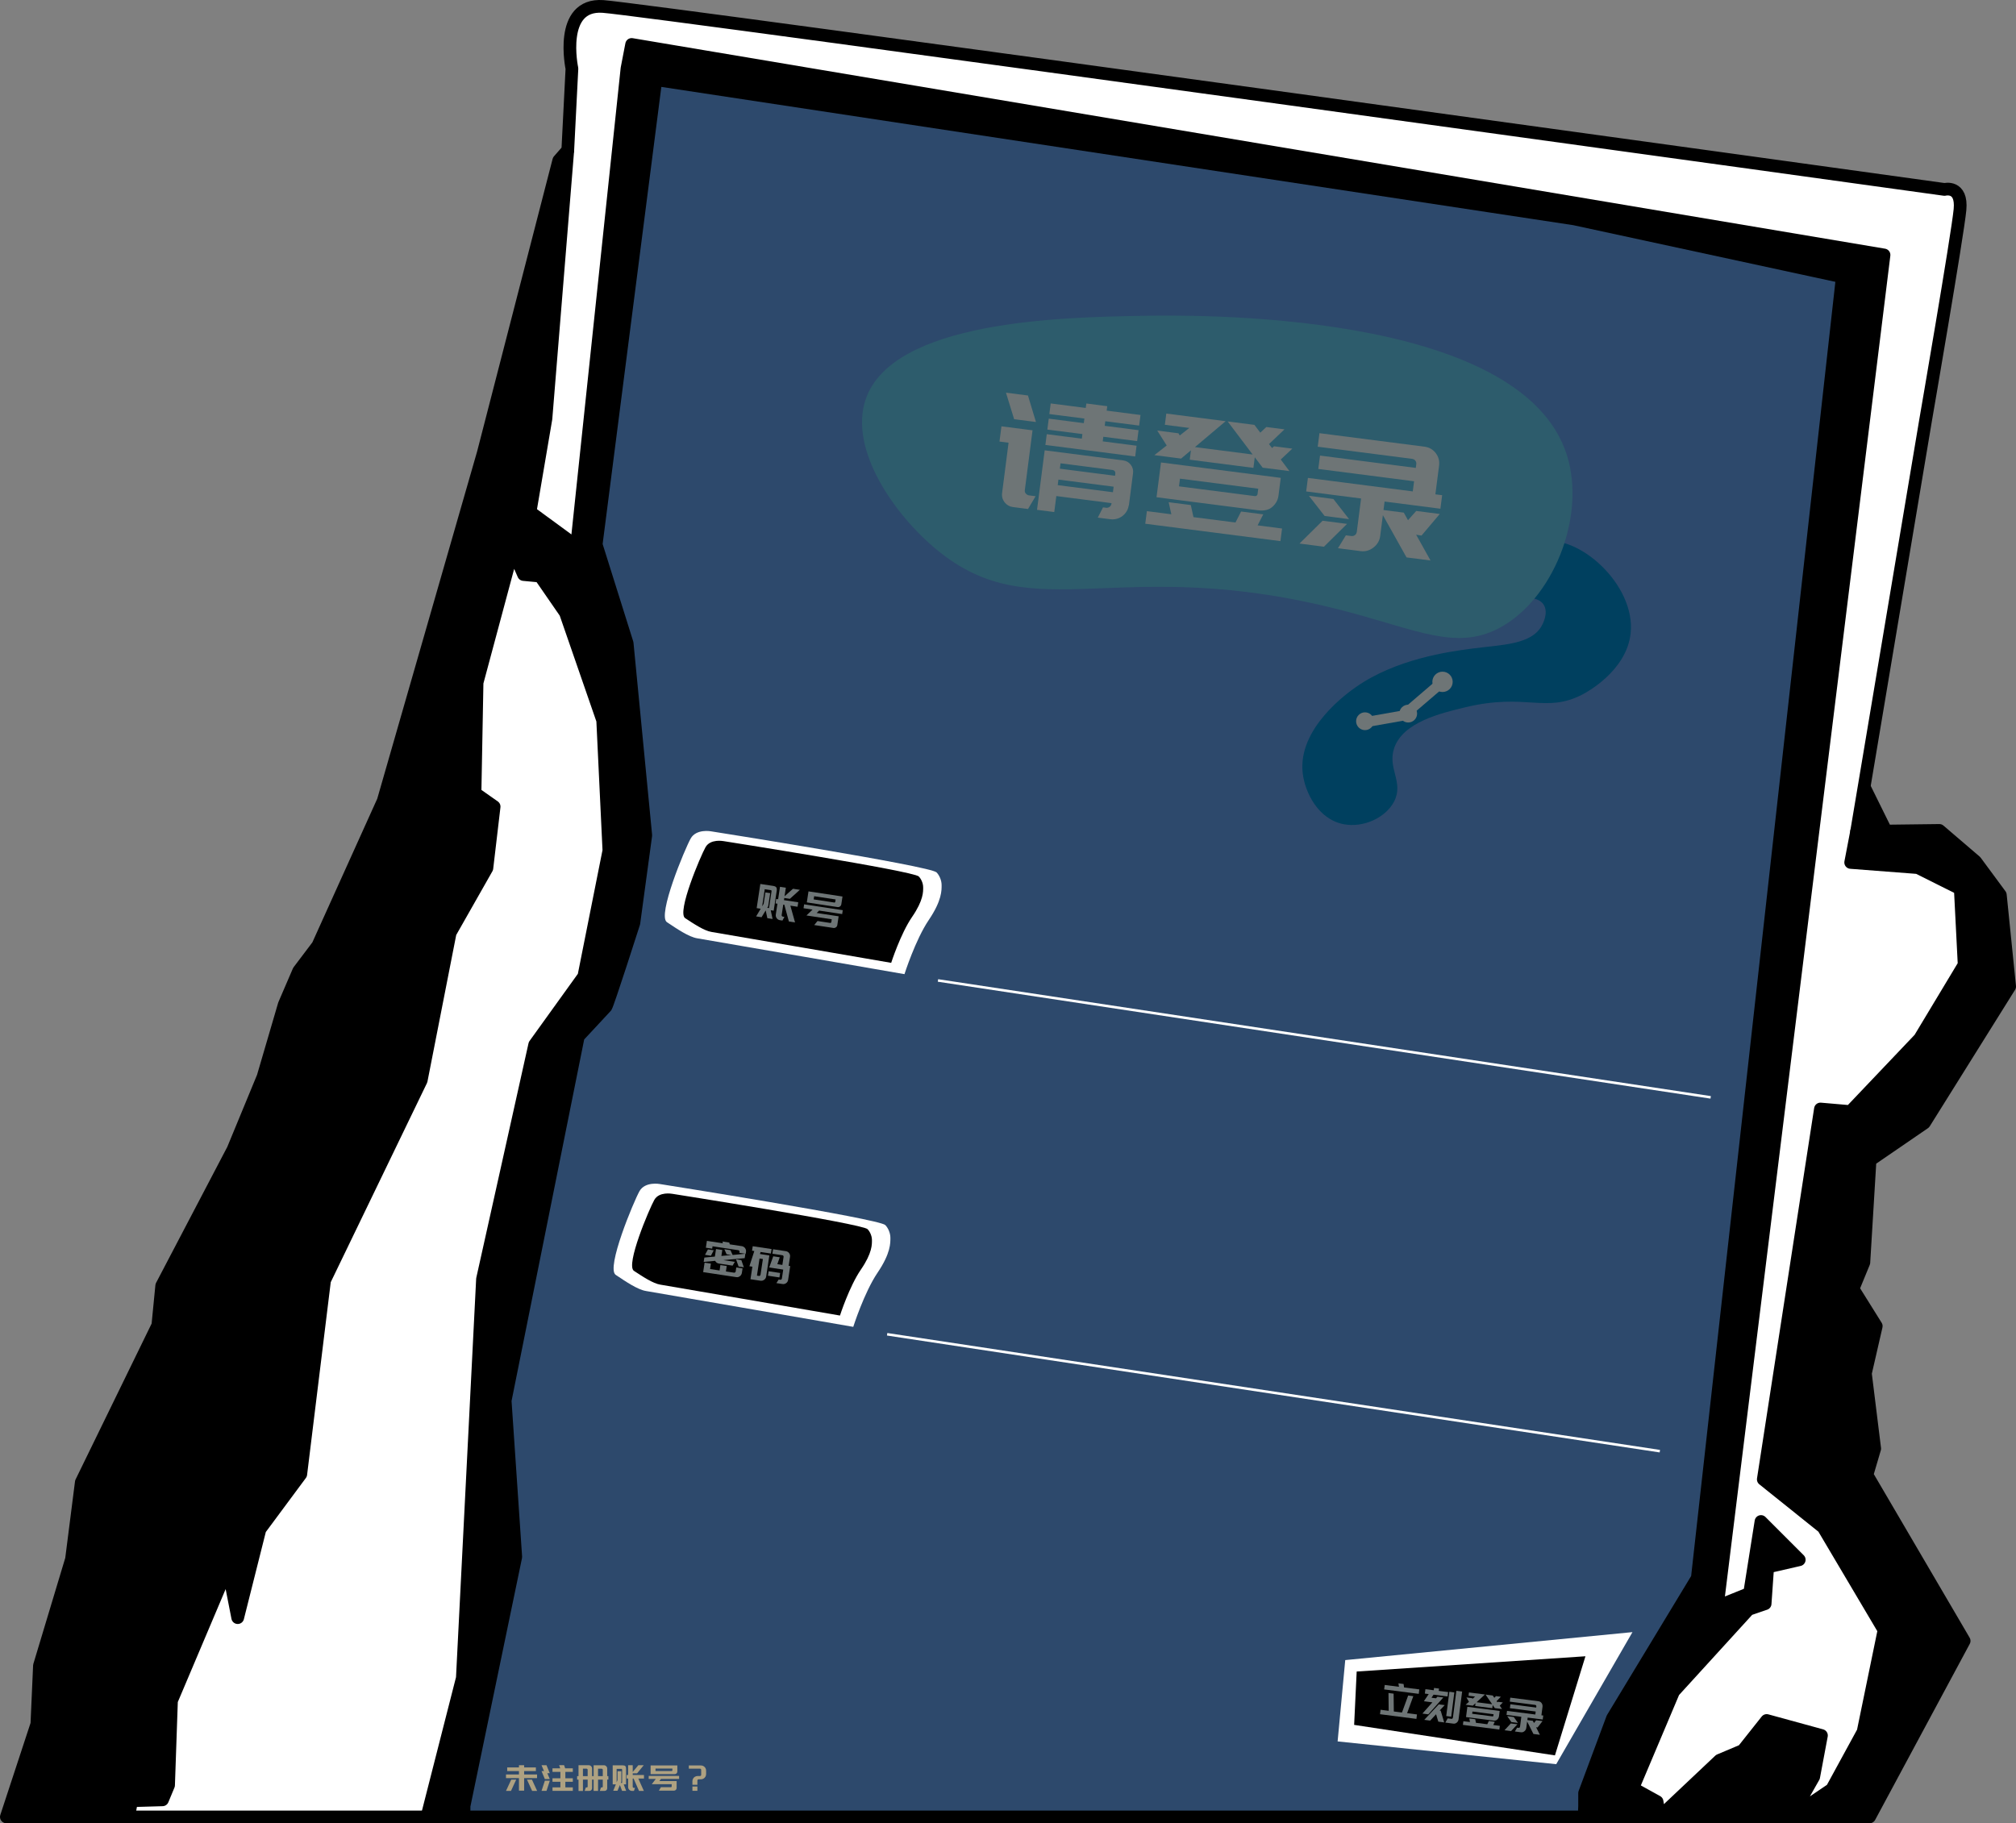 <?xml version="1.0" encoding="UTF-8"?>
<svg xmlns="http://www.w3.org/2000/svg" viewBox="0 0 793.14 717.42">
  <rect x="0" y="0" width="793.14" height="717.42" fill="#808080" stroke="none"/>
  <defs>
    <style>
      .cls-1, .cls-2, .cls-3, .cls-4, .cls-5, .cls-6, .cls-7 {
        stroke-width: 0px;
      }

      .cls-1, .cls-8 {
        fill: #6e7576;
      }

      .cls-2 {
        fill: #2d5c6c;
      }

      .cls-3 {
        fill: #aea181;
      }

      .cls-9 {
        stroke: #fff;
      }

      .cls-9, .cls-10, .cls-11 {
        fill: none;
      }

      .cls-9, .cls-8 {
        stroke-miterlimit: 10;
      }

      .cls-10 {
        stroke-width: 5px;
      }

      .cls-10, .cls-11 {
        stroke: #000;
        stroke-linecap: round;
        stroke-linejoin: round;
      }

      .cls-8 {
        stroke: #6e7576;
        stroke-width: 4px;
      }

      .cls-5 {
        fill: #2d496c;
      }

      .cls-11 {
        stroke-width: .5px;
      }

      .cls-6 {
        fill: #fff;
      }

      .cls-7 {
        fill: #00405f;
      }
    </style>
  </defs>
  <g id="_手机主体" data-name="手机主体">
    <g>
      <g>
        <polygon class="cls-4" points="735.32 308.44 743.25 324.51 730.44 327.15 733.63 308.16 735.32 308.44"/>
        <polygon class="cls-4" points="728.1 339.36 730.44 327.15 762.98 326.75 777.22 338.95 786.98 352.17 790.64 388.17 757.08 441.86 735.72 456.51 733.28 496.78 729.01 507.15 738.16 521.8 733.89 540.39 737.55 570 734.5 580.37 772.74 645.66 735.52 714.92 704.6 714.92 720.67 704.03 732.98 681.46 741.22 641.39 717.32 601.02 693.72 582.1 716.2 436.37 727.99 437.39 755.25 408.71 772.74 379.63 771.22 349.73 754.54 341.39 728.1 339.36"/>
        <polygon class="cls-4" points="652.94 714.92 676.54 692.64 685.69 688.78 695.05 676.98 716.6 682.88 713.55 699.15 704.6 714.92 652.94 714.92"/>
        <path class="cls-5" d="m182.57,710.56l20.34-97.94-4.17-61.52,28.78-143.29s10.17-10.88,10.88-11.69c.71-.82,10.98-32.95,10.98-32.95l4.68-34.48-7.32-75.56-12.2-38.84,23.49-182.95,361.42,54.81,105.36,22.78-57.05,512.03-33.36,55.12-10.98,29.49v4.99l-.17,4.36H182.57v-4.36Z"/>
        <path class="cls-6" d="m225.01,26.98s-5.49-25.66,12.21-24.44c17.69,1.22,527.79,72,527.79,72,0,0,7.02-1.83,6.1,7.93-.91,9.77-13.52,82.78-13.52,82.78l-23.96,142.91-3.19,18.99-2.34,12.21,26.44,2.03,16.68,8.34,1.52,29.9-17.49,29.08-27.26,28.68-11.79-1.02-22.48,145.73,23.6,18.92,23.9,40.37-8.24,40.07-12.31,22.57-16.07,10.89,8.95-15.77,3.05-16.27-21.55-5.9-9.36,11.8-9.15,3.86-23.6,22.28-1.01-6-9.56-5.29,16.07-38.04,29.49-32.34,6.51-2.23,1.01-14.44,12.41-2.85-15.05-15.05-4.48,28.27-12.71,5.14,65.6-531.77L248.5,17.49l-1.83,9.49-19.83,187.9-18.3-13.42,6.25-36.76,8.59-105.61,1.63-32.11Z"/>
        <polygon class="cls-6" points="63.92 708.2 66.32 702.43 67.47 669.17 89.66 616.78 93.52 636.51 102.27 601.73 118.33 580.07 127.69 503.8 165.72 425.09 177.11 367.02 191.55 341.59 194.4 317.39 186.88 312.1 187.69 268.58 201.72 216.31 205.99 226.07 212.5 226.68 222.47 241.12 237.11 283.42 239.55 334.68 229.69 384.2 210.37 411.05 189.83 503.29 181.89 660.31 167.96 714.92 51.11 714.92 50.6 714.92 50.97 712.9 51.77 708.55 63.92 708.2"/>
        <path class="cls-4" d="m165.72,425.09l-38.03,78.71-9.36,76.27-16.06,21.66-8.75,34.78-3.86-19.73-22.19,52.39-1.15,33.26-2.4,5.77-12.15.35-.8,4.35-.37,2.02H2.5l12-36.51,1.02-22.99,12.61-41.89,3.86-30.31,30.11-61.73,1.52-15.56,28.07-53.59,11.8-28.58,8.34-28.47,5.69-13.22,7.53-9.97,25.72-56.95,39.36-136.88,29.7-115.12,3.55-4.06-8.59,105.61-6.25,36.76,18.3,13.42,19.83-187.9,1.83-9.49,492.72,82.83-65.6,531.77,12.71-5.14,4.48-28.27,15.05,15.05-12.41,2.85-1.01,14.44-6.51,2.23-29.49,32.34-16.07,38.04,9.56,5.29,1.01,6h-29.69l.17-4.36v-4.99l10.98-29.49,33.36-55.12,57.05-512.03-105.36-22.78L258.03,31.34l-23.49,182.95,12.2,38.84,7.32,75.56-4.68,34.48s-10.27,32.13-10.98,32.95c-.71.81-10.88,11.69-10.88,11.69l-28.78,143.29,4.17,61.52-20.34,97.94v4.36h-14.61l13.93-54.61,7.94-157.02,20.54-92.24,19.32-26.85,9.86-49.52-2.44-51.26-14.64-42.3-9.97-14.44-6.51-.61-4.27-9.76-14.03,52.27-.81,43.52,7.52,5.29-2.85,24.2-14.44,25.43-11.39,58.07Z"/>
      </g>
      <g>
        <path class="cls-10" d="m730.44,327.15l32.54-.4,14.24,12.2,9.76,13.22,3.66,36-33.56,53.69-21.36,14.65-2.44,40.27-4.27,10.37,9.15,14.65-4.27,18.59,3.66,29.61-3.05,10.37,38.24,65.29-37.22,69.26H2.5l12-36.51,1.02-22.99,12.61-41.89,3.86-30.31,30.11-61.73,1.52-15.56,28.07-53.59,11.8-28.58,8.34-28.47,5.69-13.22,7.53-9.97,25.72-56.95,39.36-136.88,29.7-115.12,3.55-4.06,1.63-32.11s-5.49-25.66,12.21-24.44c17.69,1.22,527.79,72,527.79,72,0,0,7.02-1.83,6.1,7.93-.91,9.77-13.52,82.78-13.52,82.78l-23.96,142.91-3.19,18.99Z"/>
        <polyline class="cls-10" points="50.6 714.92 50.97 712.9 51.77 708.55 63.92 708.2 66.32 702.43 67.47 669.17 89.66 616.78 93.52 636.51 102.27 601.73 118.33 580.07 127.69 503.8 165.72 425.09 177.11 367.02 191.55 341.59 194.4 317.39 186.88 312.1 187.69 268.58 201.72 216.31 205.99 226.07 212.5 226.68 222.47 241.12 237.11 283.42 239.55 334.68 229.69 384.2 210.37 411.05 189.83 503.29 181.89 660.31 167.96 714.92"/>
        <polyline class="cls-10" points="730.44 327.15 728.1 339.36 754.54 341.39 771.22 349.73 772.74 379.63 755.25 408.71 727.99 437.39 716.2 436.37 693.72 582.1 717.32 601.02 741.22 641.39 732.98 681.46 720.67 704.03 704.6 714.92 713.55 699.15 716.6 682.88 695.05 676.98 685.69 688.78 676.54 692.64 652.94 714.92 651.93 708.92 642.37 703.63 658.44 665.59 687.93 633.25 694.44 631.02 695.45 616.58 707.86 613.73 692.81 598.68 688.33 626.95 675.62 632.09 741.22 100.32 248.5 17.49 246.67 26.98 226.84 214.88 208.54 201.46 214.79 164.7 223.38 59.09"/>
        <polyline class="cls-11" points="735.32 308.44 743.25 324.51 730.44 327.15"/>
        <path class="cls-10" d="m182.57,714.92v-4.36l20.34-97.94-4.17-61.52,28.78-143.29s10.17-10.88,10.88-11.69c.71-.82,10.98-32.95,10.98-32.95l4.68-34.48-7.32-75.56-12.2-38.84,23.49-182.95,361.42,54.81,105.36,22.78-57.05,512.03-33.36,55.12-10.98,29.49v4.99l-.17,4.36"/>
      </g>
    </g>
  </g>
  <g id="_未注册账号_" data-name="未注册账号？">
    <g>
      <path class="cls-3" d="m204.17,699.65h-5.1v-1.44h5.1v-1.32h-4.63v-1.44h4.63v-.87h2.04v.87h4.62v1.44h-4.62v1.32h5.08v1.44h-5.08v4.94h-2.04v-4.94Zm-3.04.59h1.96l-2.06,4.45h-1.96l2.06-4.45Zm8.15,0l2.04,4.45h-1.96l-2.04-4.45h1.96Z"/>
      <path class="cls-3" d="m214.02,696.89l-.97-2.31h1.95l1.3,3.14h-.97l.97,2.31h-1.95l-1.3-3.14h.97Zm.34,3.79h1.95l-1.3,3.99h-1.95l1.3-3.99Zm3,2.62h3.11v-2.2h-3.11v-1.39h3.11v-2.51h-3.11v-1.39h3.04l-.42-1.25h1.95l.42,1.25h3.01v1.39h-2.94v2.51h2.94v1.39h-2.94v2.2h2.94v1.37h-7.99v-1.37Z"/>
      <path class="cls-3" d="m227.6,700.24h-.55v-1.36h.55v-4.3h4.02c.36,0,.67.13.93.38.26.26.38.57.38.93v2.98h.62v-4.28h4.02c.36,0,.67.13.93.38.26.26.39.57.39.93v2.97h.46v1.36h-.46v3.42c0,.29-.1.54-.3.74-.2.2-.45.3-.75.3h-1.86l.46-1.37h.42c.07,0,.14-.03.2-.08.06-.06.09-.13.09-.21v-2.79h-1.86v4.45h-1.74v-4.45h-.62v3.4c0,.29-.1.53-.31.74-.21.2-.45.3-.74.3h-1.86l.46-1.37h.41c.08,0,.16-.03.22-.08.06-.06.09-.13.09-.21v-2.77h-1.86v4.45h-1.74v-4.45Zm3.6-1.36v-2.49c0-.13-.04-.24-.13-.32s-.19-.13-.32-.13h-1.41v2.94h1.86Zm5.95,0v-2.48c0-.12-.04-.22-.13-.31s-.19-.13-.31-.13h-1.43v2.91h1.86Z"/>
      <path class="cls-3" d="m241.04,694.63h3.95c.51,0,.86.1,1.04.31s.27.54.27.99v6.17h-.92l.97,2.56h-1.62l-.85-2.28-.94,2.25h-1.68l1.04-2.53h-1.25v-7.48Zm1.92,5.82v-3.5h1.48v4.06l-.21.52h.53v-5.14c0-.25-.09-.38-.28-.38h-1.88v5.29l.35-.85Zm4.6,3.79c-.29-.3-.44-.66-.44-1.09v-3.33h-.59v-1.39h.59v-3.85h1.81v2.66l2.21-2.66h2.13l-2.62,3.19h-1.72v.66h4.42v1.39h-2.23l2.18,4.86h-1.9l-2.14-4.86h-.34v3.22c0,.13.04.24.13.32s.19.13.32.13h.46l-.43,1.2h-.74c-.44,0-.81-.15-1.1-.45Z"/>
      <path class="cls-3" d="m260.04,703.22h3.93c.08,0,.15-.03.21-.09s.08-.13.08-.22v-.87h-7.83l1.57-2.06h-2.79v-1.2h11.96v1.2h-7.13l-.64.84h6.8v2.72c0,.29-.1.54-.31.74-.21.21-.45.31-.74.31h-5.94l.81-1.37Zm-4.09-8.55h10.53v2.38c0,.29-.1.53-.3.74-.2.2-.45.3-.73.3h-9.49v-3.42Zm8.29,2.2c.08,0,.15-.03.21-.08.06-.06.08-.13.08-.21v-.7h-6.64v.99h6.34Z"/>
      <path class="cls-3" d="m271,694.67h4.76c.37,0,.72.09,1.03.27.31.18.56.43.74.74s.27.66.27,1.03v1.37c0,.38-.09.73-.28,1.04-.19.31-.44.56-.75.74-.31.18-.65.27-1.02.27h-.91c-.14,0-.25.05-.34.14-.09.09-.13.2-.13.32v1.69h-1.96v-1.39c0-.37.09-.72.27-1.04.18-.32.43-.57.75-.75.32-.18.66-.27,1.04-.27h.91c.13,0,.24-.05.34-.14s.14-.21.14-.34v-1.95c0-.14-.05-.25-.14-.34s-.21-.13-.34-.13h-4.38v-1.29Zm1.41,8.29h1.96v1.68h-1.96v-1.68Z"/>
    </g>
  </g>
  <g id="_立刻登录按钮" data-name="立刻登录按钮">
    <polygon id="_白底" data-name="白底" class="cls-6" points="529.25 653.21 642.25 642.21 612.25 694.17 526.25 685.21 529.25 653.21"/>
    <polygon id="_黑底" data-name="黑底" class="cls-4" points="533.75 657.71 623.75 651.71 611.75 690.71 532.75 678.71 533.75 657.71"/>
    <g id="_立刻登录字样" data-name="立刻登录字样">
      <path class="cls-1" d="m543.16,672.76l3.18.41-.08-7.01,2.02.26.08,7.01,3.21.41,2.44-6.69,2.02.26-2.44,6.69,3.88.5-.22,1.75-14.32-1.84.22-1.75Zm1.62-9.76l5.6.72-.21-1.37,2.02.26.21,1.37,5.99.77-.22,1.75-13.61-1.75.22-1.75Z"/>
      <path class="cls-1" d="m563.54,669.84l-3.36-.43,1.91-2.82-1.52-.2.22-1.73,3.28.42.12-.91,1.96.25-.12.91,3.69.47-.22,1.73-5.5-.71-.82,1.2,1.78.23.56-.63,2.32.3-5.91,6.64-2.32-.3,3.94-4.43Zm2.52.79l2.32.3-2,2.14.42.05,1.38,4.62-2.32-.3-.87-2.91-2.33,2.5-2.32-.3,5.71-6.11Zm3.5,5.51l1.47.19c.14.02.27-.02.38-.11.11-.1.18-.22.2-.37l1.36-10.55,2.27.29-1.4,10.91c-.07.54-.3.97-.7,1.31-.4.34-.85.47-1.35.41l-3.17-.41.94-1.66Zm.65-10.46l1.96.25-1.23,9.55-1.96-.25,1.23-9.55Z"/>
      <path class="cls-1" d="m575.73,677.26l2.59.33-.27-1.4,2.35.3.27,1.4,4.46.57.61-1.28,2.35.3-.61,1.28,2.59.33-.19,1.46-14.34-1.84.19-1.46Zm2.19-7.63l-.99-1.72,2.25.29.13.25,1.03-.88-2.59-.33.17-1.3,6.3.81-3.29,3.04,6.12.79-2.61-3.8,2.84.37.62.9.65-.66,1.92.25-1.67,1.73.32.46.21-.21,1.94.25-1.24,1.27.91,1.33-2.84-.36-.83-1.2-.16,1.23-6.75-.87.14-1.09-1.05.97-2.84-.37,1.32-1.14Zm-.63,1.97l12.71,1.63-.26,2.05c-.07.51-.29.95-.66,1.31-.37.36-.89.5-1.54.42l-10.77-1.38.52-4.04Zm9.93,3.78c.08,0,.14,0,.2-.06s.09-.11.1-.18l.08-.62-8.3-1.07-.12.89,8.04,1.03Z"/>
      <path class="cls-1" d="m594.39,678.15l2.59.33-2.48,2.67-2.59-.33,2.48-2.68Zm6.41-.74l-.31,2.43c-.07.55-.31,1-.73,1.35-.42.35-.87.5-1.36.43l-2.41-.31.86-1.5.57.07c.15.02.29-.02.4-.11.11-.09.18-.22.2-.39l.5-3.86-5.82-.75.2-1.57,11.13,1.43.15-1.18-10.16-1.31.2-1.55,10.16,1.31.05-.43c.02-.15-.01-.29-.1-.41-.08-.12-.2-.19-.35-.21l-10-1.29.2-1.57,11.13,1.43c.51.07.91.31,1.21.74.29.43.41.91.34,1.46l-.43,3.32.72.09-.2,1.57-5.92-.76-.13.98,2.15.28.44.87.88-1.08,2.5.32-1.96,2.52-.57-.09,1.49,2.97-2.54-.33-2.46-4.87Zm-5.24-1.8l1.64,2.32-2.59-.33-1.64-2.32,2.59.33Z"/>
    </g>
  </g>
  <g id="_两行信息" data-name="两行信息">
    <g id="_密码" data-name="密码">
      <line id="_横线" data-name="横线" class="cls-9" x1="349.02" y1="525.01" x2="653.02" y2="571.01"/>
      <path id="_白底-2" data-name="白底" class="cls-6" d="m259.59,465.89s-5.81-1.1-8.02,2.84-13.25,30.3-9.33,32.91c3.92,2.61,8.6,5.82,11.94,6.35s81.51,14.1,81.51,14.1c0,0,4.29-13.51,9.54-21.28,5.25-7.76,5.07-11.77,5.07-13.77s-1-4-2-5c-2.55-2.55-88.71-16.15-88.71-16.15Z"/>
      <path id="_黑底-2" data-name="黑底" class="cls-4" d="m264.37,469.73s-5.04-.95-6.94,2.39-11.42,25.71-8.02,27.94c3.4,2.23,7.47,4.96,10.36,5.42s70.69,12.16,70.69,12.16c0,0,3.69-11.47,8.22-18.06,4.53-6.59,4.37-9.99,4.36-11.69s-.88-3.4-1.74-4.25c-2.22-2.17-76.93-13.92-76.93-13.92Z"/>
      <g id="_密码字样" data-name="密码字样">
        <path class="cls-1" d="m277.21,496.83l2.47.37-.32,2.14,3.74.57.32-2.14,2.49.38-.32,2.14,3.17.48c.17.03.31-.01.44-.12.13-.06.21-.18.23-.35l.24-1.58,2.47.37-.27,1.76c-.04.27-.13.53-.28.76-.12.2-.29.39-.52.56-.19.14-.42.25-.67.34-.23.05-.48.05-.77.01l-12.99-1.97.56-3.72Zm-.12-2l4.16-.39.45-2.97,2.47.37-.36,2.35,3.99-.36-1.94-.29-.88-1.99,2.39.36.86,1.9,5.01-.48-.26,1.73-8.4.77,4.52.68-.88,1.49-5.38-.81c-.31-.05-.61-.16-.89-.35-.26-.21-.46-.45-.6-.73l-4.51.43.26-1.69Zm1.41-3.21l2.3.35-1.1,2.13-2.33-.35,1.14-2.12Zm-.4-3.36l6.3.95-.17-.7,2.69.41.18.7,4.7.71c.3.04.54.13.74.26.26.15.45.32.58.52.14.19.25.41.34.67.06.28.06.54.03.79l-.12.77-2.49-.38.06-.39c.03-.18,0-.32-.1-.42-.07-.12-.18-.19-.35-.22l-10.16-1.54-.14.94-2.49-.38.41-2.71Zm13.56,7.57l.99,2.83-2.08-.32-.99-2.83,2.08.32Z"/>
        <path class="cls-1" d="m296.78,492.26l-.91-.14.27-1.76,7.42,1.12-.27,1.76-4.06-.61-.25.8,3.7.56-1.25,8.29c-.08.55-.35.98-.8,1.3-.45.32-.94.44-1.46.36l-3.92-.59.75-4.93-1.17-.18,1.94-5.99Zm1.79,9.79c.15.02.29,0,.42-.1.12-.09.2-.21.22-.37l.93-6.18-1.32-.2-1.02,6.73.77.12Zm3.83-1.84l4.52.68-.27,1.76-4.52-.68.27-1.76Zm3.95,3.26l.62.09c.15.02.29-.01.42-.1.12-.09.2-.22.22-.39l.53-3.51-5.52-.83,1.59-4.4,2.56.39-.95,2.7,1.98.3.48-3.17c.02-.15-.01-.29-.1-.42-.09-.12-.21-.2-.37-.22l-3.93-.6.27-1.76,5,.76c.56.08.99.34,1.31.78.32.44.43.93.35,1.47l-.53,3.52.61.09-.82,5.41c-.08.56-.34.99-.78,1.31-.44.32-.93.43-1.47.35l-2.37-.36.91-1.43Z"/>
      </g>
    </g>
    <g id="_账号" data-name="账号">
      <line id="_横线-2" data-name="横线" class="cls-9" x1="369.02" y1="385.79" x2="673.02" y2="431.79"/>
      <path id="_白底-3" data-name="白底" class="cls-6" d="m279.74,327.11s-5.81-1.1-8.02,2.84-13.25,30.3-9.33,32.91c3.92,2.61,8.6,5.82,11.94,6.35s81.51,14.1,81.51,14.1c0,0,4.29-13.51,9.54-21.28,5.25-7.76,5.07-11.77,5.07-13.77s-1-4-2-5c-2.55-2.55-88.71-16.15-88.71-16.15Z"/>
      <path id="_黑底-3" data-name="黑底" class="cls-4" d="m284.52,330.95s-5.04-.95-6.94,2.39-11.42,25.71-8.02,27.94c3.4,2.23,7.47,4.96,10.36,5.42s70.69,12.16,70.69,12.16c0,0,3.69-11.47,8.22-18.06,4.53-6.59,4.37-9.99,4.36-11.69s-.88-3.4-1.74-4.25c-2.22-2.17-76.93-13.92-76.93-13.92Z"/>
      <g id="_账号字样" data-name="账号字样">
        <path class="cls-1" d="m299.13,347.82l5.02.76c.65.1,1.07.3,1.27.6.19.3.24.74.16,1.31l-1.19,7.85-1.17-.18.73,3.44-2.06-.31-.65-3.06-1.63,2.68-2.14-.32,1.8-3.02-1.58-.24,1.44-9.5Zm1.32,7.77l.67-4.45,1.89.29-.78,5.16-.37.62.68.1.99-6.53c.05-.32-.05-.5-.28-.53l-2.38-.36-1.02,6.73.61-1.02Zm5.12,5.71c-.32-.44-.43-.93-.35-1.47l.64-4.24-.75-.11.27-1.76.75.11.74-4.89,2.3.35-.51,3.38,3.32-2.96,2.71.41-3.94,3.55-2.19-.33-.13.84,5.62.85-.27,1.76-2.83-.43,1.84,6.6-2.42-.37-1.79-6.59-.43-.06-.62,4.09c-.03.17,0,.31.1.43s.22.2.39.22l.59.09-.78,1.45-.94-.14c-.56-.08-1-.34-1.31-.78Z"/>
        <path class="cls-1" d="m321.63,362.4l5,.76c.11.02.2,0,.28-.08.08-.07.13-.15.15-.26l.17-1.1-9.95-1.5,2.39-2.31-3.54-.54.23-1.53,15.2,2.3-.23,1.53-9.06-1.37-.98.94,8.65,1.31-.52,3.45c-.06.37-.23.66-.54.88s-.63.3-1,.25l-7.55-1.14,1.3-1.59Zm-3.55-11.66l13.38,2.02-.46,3.03c-.06.37-.23.66-.52.88-.29.22-.62.3-.99.24l-12.07-1.83.66-4.34Zm10.11,4.39c.11.02.2,0,.28-.07.08-.06.13-.14.15-.25l.13-.89-8.44-1.28-.19,1.26,8.06,1.22Z"/>
      </g>
    </g>
  </g>
  <g id="_请登录装饰" data-name="请登录装饰">
    <path class="cls-7" d="m606.52,213.29c14.13-3.58,37.15,16.74,35,36-1.65,14.77-17.48,23.22-19,24-14.57,7.51-22.05-.74-46,5-9.75,2.34-24.5,5.87-28,16-2.77,8.02,3.83,13.45,0,21-3.26,6.43-12.14,10.56-20,9-10.01-1.99-15.12-12.58-16-20-2.12-17.8,17.97-31.88,21-34,15.81-11.06,36.61-13.87,45-15,12.24-1.65,23.73-1.48,28-9,.38-.67,2.65-4.83,1-8-2.56-4.9-11.7-2.05-14-6-2.6-4.46,4-16.72,13-19Z"/>
    <path class="cls-2" d="m448.52,124.29c-30.35.56-97.61,1.79-108,33-6.49,19.49,11.09,45.04,28,59,38.73,31.96,71.24.89,160,24,28.92,7.53,44.2,15.7,61,7,21.28-11.02,34.55-43.67,27-68-17.92-57.75-149.09-55.35-168-55Z"/>
    <g>
      <path class="cls-1" d="m394,167.75l12.22,1.57-3.03,23.54c-.07.52.06.97.38,1.34.4.42.8.66,1.2.71l2.66.34-2.98,5.03-5.99-.77c-1.25-.16-2.32-.77-3.21-1.83-.84-1.09-1.18-2.32-1-3.7l2.54-19.78-3.57-.46.77-5.99Zm10.42-12.13l3.15,10.43-8.59-1.1-3.21-10.44,8.65,1.11Zm6.58,21.57l30.86,3.97c1.25.16,2.25.73,3.01,1.71.75.98,1.05,2.09.89,3.34l-1.63,12.64h-.06c-.26,1.72-1.1,3.13-2.51,4.22-1.41,1.05-3.04,1.46-4.89,1.22l-4.78-.61,2.06-4.04,1.27.16c.44.06.89-.07,1.34-.38.4-.28.64-.7.72-1.26l.02-.18-21.72-2.79-.81,6.29-6.78-.87,3.01-23.41Zm.82-6.35l13.79,1.77.23-1.81-13.79-1.77.55-4.3,13.79,1.77.23-1.81-13.79-1.77.54-4.17,13.79,1.77.23-1.75,8.23,1.06-.23,1.75,13.31,1.71-.54,4.17-13.31-1.71-.23,1.81,13.31,1.71-.55,4.3-13.31-1.71-.23,1.81,13.31,1.71-.54,4.24-35.33-4.54.54-4.24Zm26.03,22.84l.28-2.18-21.72-2.79-.28,2.18,21.72,2.79Zm.83-6.47l.12-.91c.04-.32-.04-.62-.25-.89-.21-.27-.5-.43-.86-.48l-20.45-2.63-.27,2.12,21.72,2.79Z"/>
      <path class="cls-1" d="m451.21,201.12l9.62,1.24-1.05-4.75,8.71,1.12,1.05,4.75,16.52,2.12,2.22-4.33,8.71,1.12-2.22,4.33,9.62,1.24-.64,4.96-53.18-6.84.64-4.96Zm7.81-25.81l-3.73-5.89,8.35,1.07.5.86,3.76-2.96-9.62-1.24.57-4.42,23.35,3-12.07,10.19,22.69,2.92-9.83-13.01,10.53,1.35,2.31,3.06,2.38-2.22,7.14.92-6.1,5.8,1.21,1.57.77-.7,7.2.92-4.55,4.28,3.41,4.56-10.53-1.35-3.1-4.09-.54,4.17-25.05-3.22.47-3.69-3.86,3.25-10.53-1.35,4.86-3.8Zm-2.27,6.66l47.13,6.06-.89,6.96c-.22,1.74-1.02,3.21-2.38,4.43-1.37,1.22-3.26,1.67-5.68,1.36l-39.93-5.13,1.76-13.67Zm36.92,13.23c.28.04.53-.02.73-.18.2-.16.32-.36.35-.6l.27-2.12-30.79-3.96-.39,3.03,29.83,3.83Z"/>
      <path class="cls-1" d="m520.34,204.9l9.62,1.24-9.09,8.98-9.62-1.24,9.09-8.98Zm23.72-2.24l-1.06,8.23c-.24,1.86-1.12,3.37-2.65,4.55s-3.19,1.65-5.01,1.42l-8.95-1.15,3.11-5.07,2.12.27c.57.07,1.05-.05,1.46-.37.41-.32.65-.76.72-1.32l1.68-13.07-21.6-2.78.68-5.32,41.26,5.31.51-3.99-37.69-4.85.68-5.26,37.69,4.85.19-1.45c.07-.52-.06-.99-.37-1.4-.32-.41-.76-.65-1.32-.72l-37.09-4.77.68-5.32,41.26,5.3c1.9.24,3.4,1.09,4.5,2.55,1.11,1.46,1.54,3.11,1.3,4.96l-1.45,11.25,2.66.34-.68,5.32-21.96-2.82-.43,3.33,7.99,1.03,1.65,2.98,3.24-3.64,9.26,1.19-7.18,8.49-2.11-.33,5.65,10.14-9.44-1.21-9.3-16.63Zm-19.48-6.32l6.18,7.93-9.62-1.24-6.18-7.93,9.62,1.24Z"/>
    </g>
    <circle class="cls-1" cx="537.02" cy="283.79" r="3.5"/>
    <circle class="cls-1" cx="554.02" cy="280.79" r="3.5"/>
    <circle class="cls-1" cx="567.52" cy="268.29" r="4"/>
    <line class="cls-8" x1="536.52" y1="284.29" x2="553.52" y2="281.29"/>
    <line class="cls-8" x1="567.52" y1="268.29" x2="553.52" y2="280.29"/>
  </g>
</svg>